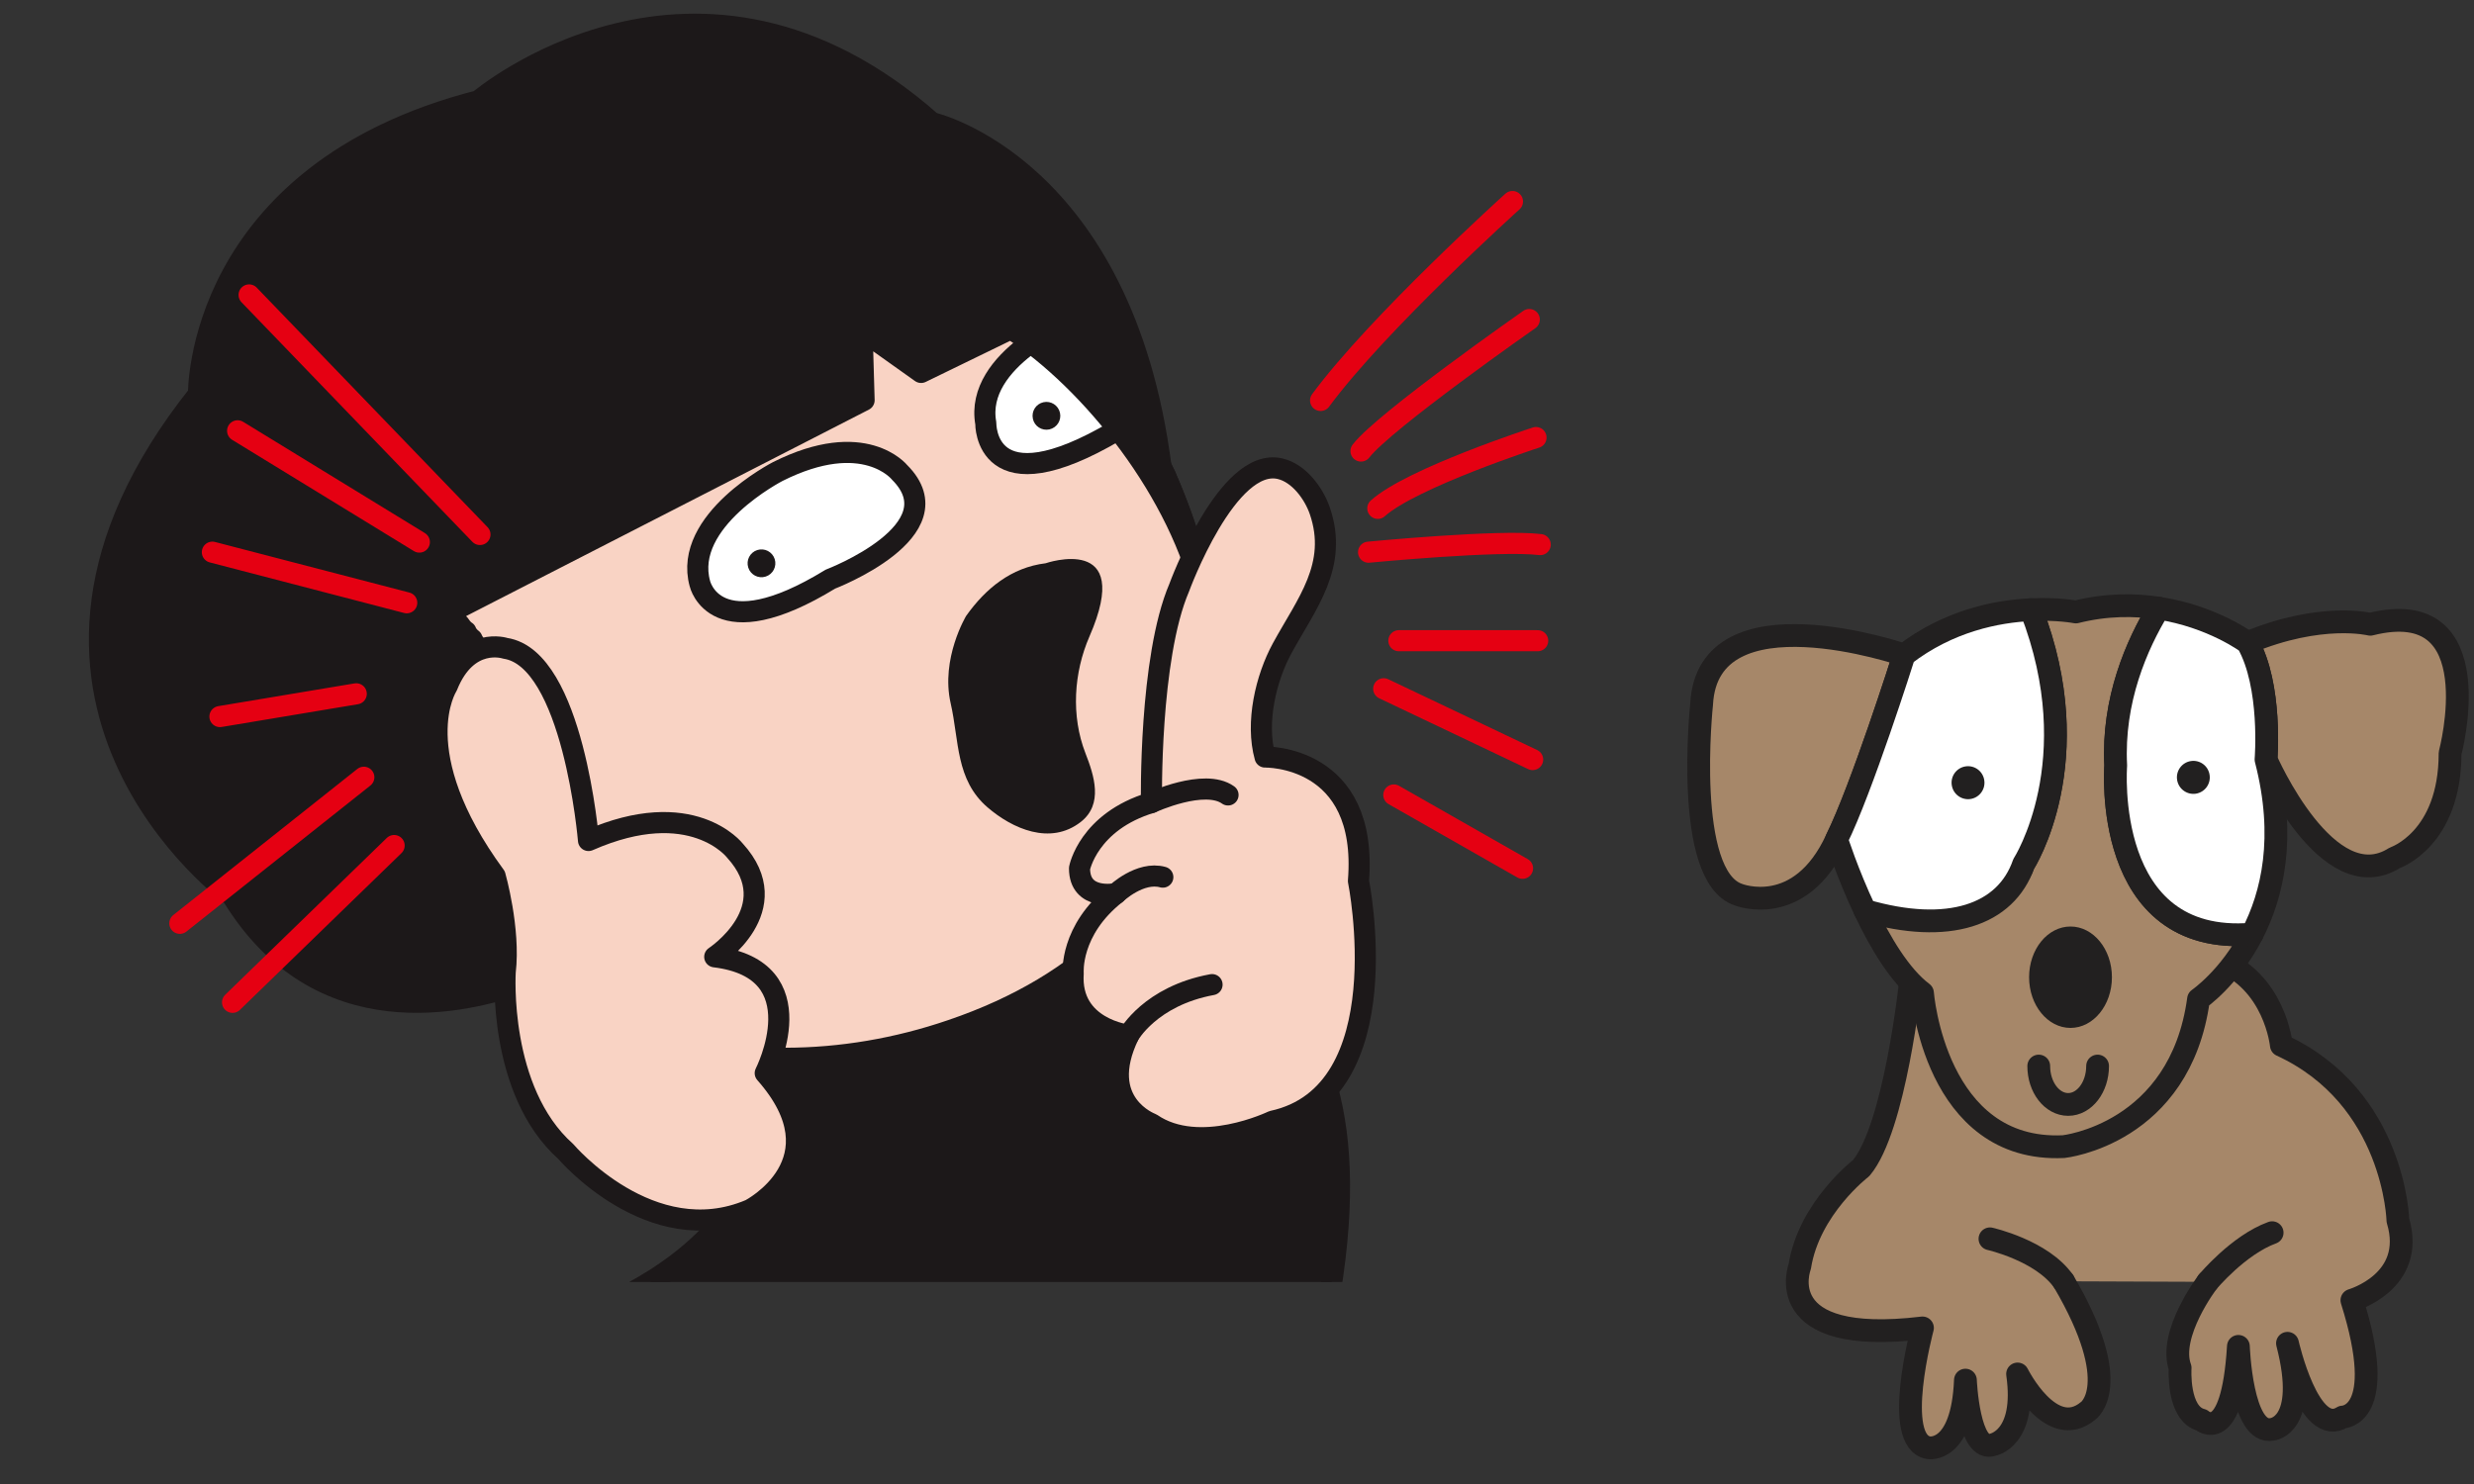 <?xml version="1.0" encoding="UTF-8"?><svg id="_레이어_2" xmlns="http://www.w3.org/2000/svg" xmlns:xlink="http://www.w3.org/1999/xlink" viewBox="0 0 130 78"><rect x="0" y="0" width="130" height="78" fill="#333333" stroke="none"/><defs><style>.cls-1,.cls-2,.cls-3,.cls-4,.cls-5,.cls-6,.cls-7,.cls-8{stroke-linecap:round;stroke-linejoin:round;}.cls-1,.cls-3,.cls-9,.cls-7{fill:none;}.cls-1,.cls-4,.cls-8{stroke:#222020;stroke-width:1.197px;}.cls-2,.cls-3,.cls-5,.cls-6,.cls-7{stroke-width:1.109px;}.cls-2,.cls-5,.cls-6,.cls-7{stroke:#1c1819;}.cls-2,.cls-8{fill:#fff;}.cls-3{stroke:#e50012;}.cls-4{fill:#a68769;}.cls-10{clip-path:url(#clippath-2);}.cls-9,.cls-11,.cls-12,.cls-13,.cls-14{stroke-width:0px;}.cls-11{fill:#222020;}.cls-12{fill:url(#radial-gradient-2);}.cls-5,.cls-14{fill:#1c1819;}.cls-6{fill:#f9d3c4;}.cls-15{clip-path:url(#clippath);}.cls-13{fill:url(#radial-gradient);}</style><clipPath id="clippath"><polygon class="cls-9" points="0 0 0 67.38 89.26 67.38 89.26 78 130 78 130 67.38 130 66.69 130 0 0 0"/></clipPath><radialGradient id="radial-gradient" cx="-43335.635" cy="-7570.168" fx="-43335.635" fy="-7570.168" r=".913" gradientTransform="translate(210534.797 -63937.219) rotate(-26.827) scale(5.002) skewX(-.093)" gradientUnits="userSpaceOnUse"><stop offset="0" stop-color="#ecafcd"/><stop offset=".675" stop-color="#f4c6c7"/><stop offset="1" stop-color="#f9d3c4"/></radialGradient><clipPath id="clippath-2"><path class="cls-9" d="M61.232,24.997c4.919,11.141,3.176,24.253-11.227,29.144-11.493,3.94-24.14-.031-29.077-11.176-4.974-11.196.065-24.221,11.176-29.15,11.12-4.99,24.175.04,29.128,11.181Z"/></clipPath><radialGradient id="radial-gradient-2" cx="-43331.993" cy="-7570.239" fx="-43331.993" fy="-7570.239" r=".913" xlink:href="#radial-gradient"/></defs><g id="_레이어_1-2"><g class="cls-15"><path class="cls-5" d="M53.135,44.232l5.015,1.335c3.565,4.347,16.741,4.141,10.654,27.406,0,0-17.896,12.574-39.536-3.388,0,0,18.092-4.969,7.496-20.103l16.37-5.25Z"/><path class="cls-6" d="M61.232,24.997c4.919,11.141,3.176,24.253-11.227,29.144-11.493,3.94-24.14-.031-29.077-11.176-4.974-11.196.065-24.221,11.176-29.15,11.12-4.99,24.175.04,29.128,11.181Z"/><path class="cls-13" d="M46.925,30.099c.886,2.337-.218,5.011-2.553,5.957-2.355.934-4.963-.202-5.923-2.572-.953-2.297.117-4.979,2.513-5.914,2.336-.946,5.016.174,5.962,2.53Z"/><g class="cls-10"><path class="cls-12" d="M63.024,21.561c.885,2.336-.219,5.01-2.554,5.955-2.354.935-4.961-.201-5.921-2.573-.952-2.295.117-4.979,2.512-5.913,2.336-.946,5.016.176,5.964,2.53Z"/><path class="cls-2" d="M43.639,30.438s6.687-2.55,3.632-5.609c0,0-1.849-2.33-6.399-.047,0,0-5.012,2.573-4.095,5.896,0,0,.794,3.479,6.862-.241Z"/><path class="cls-14" d="M39.317,29.83c.123.386.532.598.917.475.384-.123.596-.534.474-.919-.122-.384-.532-.597-.916-.475-.384.123-.597.535-.474.919Z"/><path class="cls-2" d="M58.657,22.635s6.889-1.927,4.126-5.254c0,0-1.63-2.49-6.369-.63,0,0-5.225,2.103-4.614,5.496,0,0-.094,4.5,6.857.388Z"/><path class="cls-14" d="M54.274,22.014c.085.393.475.642.869.556.393-.088.643-.478.555-.872-.086-.394-.475-.644-.868-.557-.394.087-.643.477-.555.873Z"/></g><path class="cls-5" d="M12.209,47.095c4.584,7.5,12.207,5.685,15.456,4.486-.037-.1-.13-.223-.164-.308v-.034c-2.195-4.196,1.097-7.568-.113-12.594h0c-.032-.109-.035-.242-.084-.316-.04-.033-.026-.043-.026-.043-.031-.07-.062-.222-.119-.328h0c-.043-.082-.034-.201-.078-.292-.032-.034-.017-.039-.017-.039-.034-.126-.111-.21-.131-.307.008-.043-.003-.048-.003-.048-.066-.12-.087-.216-.129-.291-.006-.032-.01-.049-.033-.085-.057-.037-.086-.174-.121-.257-.021-.023-.026-.046-.028-.054-.047-.14-.113-.218-.131-.307q-.036-.017-.065-.07c-.009-.124-.057-.188-.124-.274-.038-.059-.071-.102-.071-.102-.024-.112-.098-.223-.152-.286-.022-.062-.041-.074-.072-.101-.044-.091-.063-.179-.132-.273-.011-.014-.066-.077-.09-.115-.046-.091-.105-.178-.12-.292-.047-.024-.074-.068-.099-.112-.078-.051-.153-.169-.219-.247.007-.045-.034-.086-.072-.144-.058-.071-.114-.143-.193-.244-.079-.057-.038-.099-.114-.142-.028-.061-.122-.183-.159-.284-.064-.062-.099-.071-.135-.121-.053-.057-.163-.183-.184-.28-.089-.031-.121-.109-.161-.133-.107-.111-.165-.233-.248-.307-.037-.058-.066-.078-.111-.135-.094-.131-.238-.259-.368-.399l21.806-11.181-.107-3.668,3.102,2.207,4.719-2.296c4.228,2.731,8.968,8.662,10.188,14.369-.4-2.28-1.125-4.457-2.072-6.655-.076-.117-.146-.294-.224-.428-2.03-15.856-12.048-18.121-12.048-18.121-12.346-10.919-23.802-1.154-23.802-1.154-14.919,3.831-14.73,15.43-14.73,15.43-12.677,15.916,1.781,26.371,1.781,26.371Z"/><path class="cls-14" d="M49.955,36.971c.452,1.974.252,4.012,1.936,5.463,1.304,1.124,3.3,2.017,4.9.767,1.197-.935.702-2.439.245-3.613-.763-1.962-.615-4.239.212-6.137,2.38-5.461-2.303-3.846-2.303-3.846-1.807.222-3.153,1.325-4.177,2.766,0,0-1.352,2.246-.813,4.6Z"/><path class="cls-6" d="M60.505,42.182s-.133-7.576,1.459-11.298c0,0,2.521-6.91,5.305-6.247.997.237,1.774,1.31,2.083,2.213.984,2.877-.701,4.878-1.979,7.225-.856,1.572-1.405,3.906-.899,5.715,0,0,5.438-.133,4.908,6.513,0,0,2.255,11.165-4.51,12.627,0,0-3.847,1.861-6.367.133,0,0-2.919-1.064-1.194-4.652,0,0-3.117-.333-2.918-3.257,0,0-.199-2.259,2.255-4.186,0,0-1.923.399-1.923-1.329,0,0,.464-2.459,3.78-3.456Z"/><path class="cls-7" d="M59.311,54.411s1.128-2.061,4.378-2.659"/><path class="cls-7" d="M58.648,46.967s1.26-1.197,2.454-.864"/><path class="cls-3" d="M79.474,10.592s-7.075,6.38-10.082,10.456"/><path class="cls-3" d="M80.358,16.795s-7.605,5.317-8.843,6.912"/><path class="cls-3" d="M80.712,22.998s-6.544,2.127-8.313,3.722"/><path class="cls-3" d="M71.913,29.023s6.897-.664,9.02-.399"/><line class="cls-3" x1="73.505" y1="33.676" x2="80.8" y2="33.676"/><line class="cls-3" x1="72.709" y1="36.201" x2="80.535" y2="39.923"/><line class="cls-3" x1="73.24" y1="41.784" x2="80.004" y2="45.638"/><path class="cls-7" d="M60.505,42.182s2.786-1.284,4.024-.399"/><path class="cls-6" d="M30.924,44.176s-.796-9.57-4.377-10.101c0,0-1.99-.665-3.051,1.994,0,0-2.255,3.456,2.52,9.969,0,0,.796,2.792.531,5.051,0,0-.398,6.247,3.184,9.437,0,0,4.466,5.272,9.683,3.057,0,0,4.908-2.526.796-7.178,0,0,2.786-5.45-2.653-6.114,0,0,3.847-2.526,1.061-5.583,0,0-2.255-2.924-7.694-.531Z"/><line class="cls-3" x1="13.09" y1="15.502" x2="25.22" y2="28.093"/><line class="cls-3" x1="12.486" y1="22.643" x2="22.036" y2="28.492"/><line class="cls-3" x1="11.159" y1="29.023" x2="21.373" y2="31.682"/><line class="cls-3" x1="11.557" y1="37.663" x2="18.72" y2="36.467"/><line class="cls-3" x1="9.45" y1="48.53" x2="19.118" y2="40.853"/><line class="cls-3" x1="12.22" y1="52.683" x2="20.71" y2="44.442"/><path class="cls-4" d="M116.008,67.374s-2.096,2.745-1.45,4.522c0,0-.161,2.423,1.129,2.745,0,0,1.611,1.454,1.933-3.875,0,0,.161,4.683,1.773,4.36,0,0,1.934-.162.806-4.522,0,0,1.129,5.006,2.901,3.876,0,0,2.418,0,.484-6.137,0,0,3.384-.969,2.417-4.199,0,0-.161-6.46-6.124-9.206,0,0-.323-3.392-3.384-4.522,0,0-9.672-2.585-16.118,1.291,0,0-.806,7.591-2.579,9.69,0,0-2.74,2.1-3.224,5.168,0,0-1.612,4.2,6.447,3.231,0,0-1.611,5.976.323,6.298,0,0,1.773.323,1.934-3.554,0,0,.161,3.877,1.45,3.391,0,0,1.774-.322,1.291-3.714,0,0,1.772,3.554,3.707,1.938,0,0,1.934-1.321-1.289-6.81"/><path class="cls-4" d="M89.414,37.01s-.967,9.045,1.933,10.014c0,0,3.224,1.291,5.159-2.908,1.289-2.584,3.482-9.471,3.546-9.69,0,0-10.317-3.554-10.638,2.583Z"/><path class="cls-4" d="M111.174,40.241c-.181-3.435,1.103-6.361,2.268-8.275-1.279-.198-2.759-.203-4.364.199,0,0-.942-.187-2.352-.121,3.092,7.958-.388,13.365-.388,13.365-.934,2.693-5.752,2.668-8.339,2.452.788,1.663,1.835,3.44,3.021,4.331,0,0,.645,8.398,7.414,8.075,0,0,6.125-.646,7.091-7.751,0,0,1.621-1.101,2.818-3.417-7.922.661-7.169-8.857-7.169-8.857Z"/><path class="cls-4" d="M124.551,32.812s-2.579-.646-6.447.969c1.29,2.26.967,6.137.967,6.137,0,0,3.224,7.429,6.77,5.168,0,0,2.901-.969,2.901-5.491,0,0,2.256-8.398-4.191-6.783Z"/><path class="cls-8" d="M106.337,45.409s3.481-5.406.388-13.365c-1.788.084-4.33.576-6.673,2.382-.065.219-2.257,7.106-3.546,9.69,0,0,.567,1.791,1.492,3.744,4.378,1.275,7.405.241,8.339-2.452Z"/><path class="cls-8" d="M118.104,33.781s-1.836-1.378-4.662-1.814c-1.166,1.913-2.449,4.84-2.268,8.275,0,0-.753,9.518,7.169,8.857,1.064-2.06,1.79-5.077.728-9.181,0,0,.323-3.877-.967-6.137Z"/><path class="cls-11" d="M110.974,51.362c0,1.472-.976,2.666-2.177,2.666s-2.175-1.195-2.175-2.666.975-2.664,2.175-2.664,2.177,1.193,2.177,2.664Z"/><path class="cls-1" d="M104.565,65.113s2.74.617,3.868,2.234"/><path class="cls-1" d="M116.008,67.374s1.612-1.939,3.385-2.583"/><path class="cls-1" d="M110.221,56.032c0,1.113-.692,2.018-1.546,2.018s-1.546-.905-1.546-2.018"/><path class="cls-11" d="M116.106,40.728c.074.473-.248.915-.722.989-.47.071-.913-.253-.985-.728-.072-.472.25-.913.722-.987.474-.074.915.252.985.726Z"/><path class="cls-11" d="M104.266,41.007c.074.473-.248.915-.723.989-.47.072-.913-.252-.985-.727-.072-.472.25-.913.722-.987.474-.074.915.252.986.726Z"/></g></g></svg>